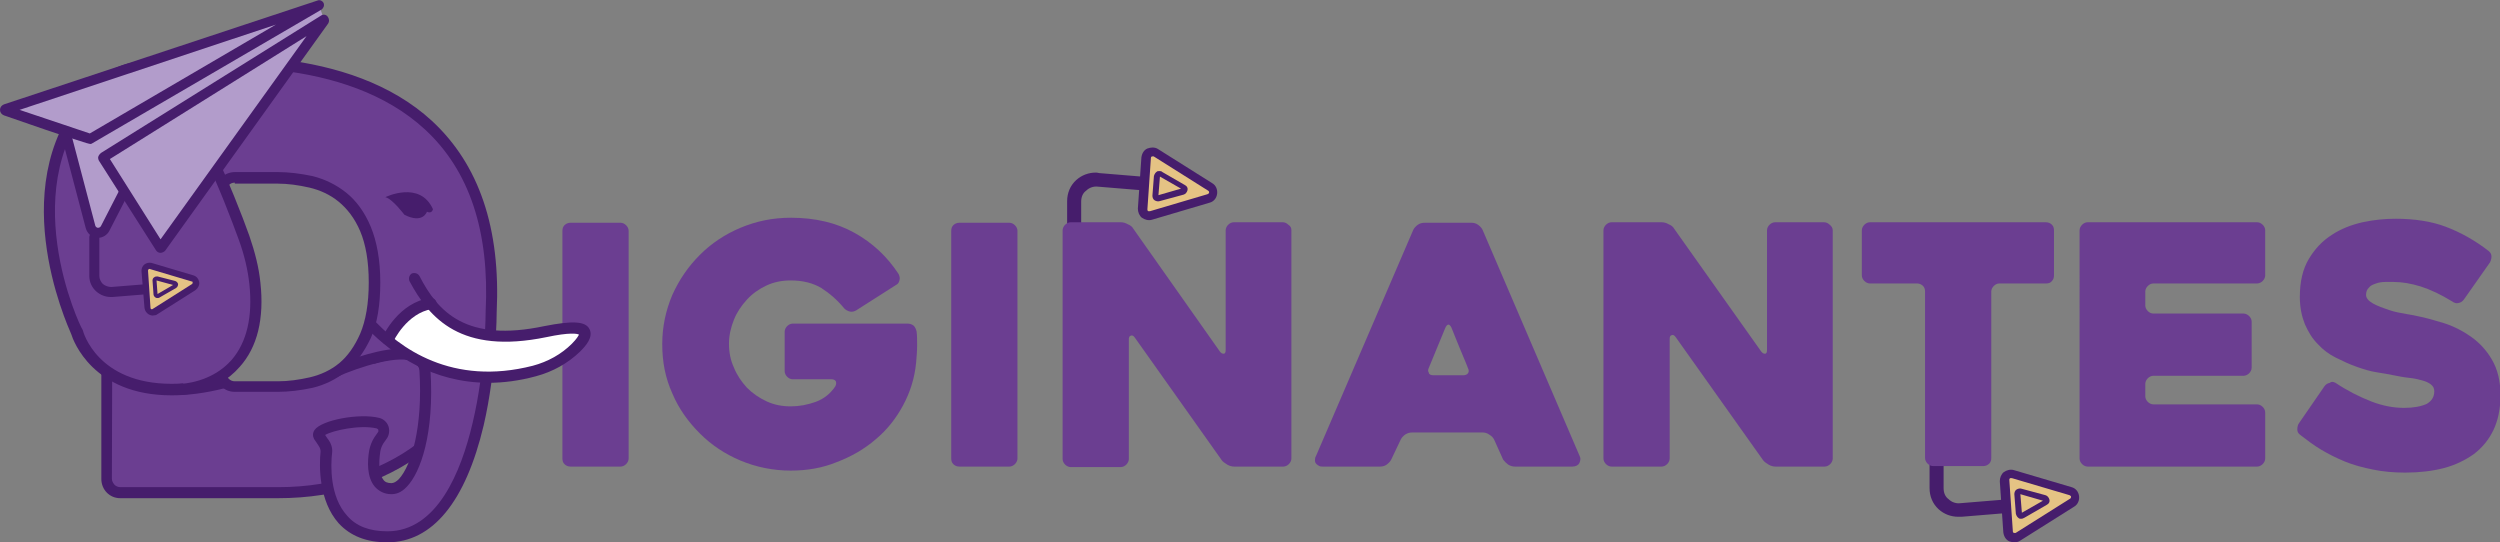<?xml version="1.0" encoding="utf-8"?>
<!-- Generator: Adobe Illustrator 27.3.1, SVG Export Plug-In . SVG Version: 6.00 Build 0)  -->
<svg version="1.1" xmlns="http://www.w3.org/2000/svg" xmlns:xlink="http://www.w3.org/1999/xlink" x="0px" y="0px"
	 viewBox="0 0 498.3 108.1" style="enable-background:new 0 0 498.3 108.1;" xml:space="preserve">
<rect x="0" y="0" width="498.3" height="108.1" fill="#808080" stroke="none"/>
<style type="text/css">
	.st0{display:none;}
	.st1{display:inline;}
	.st2{fill:#663399;}
	.st3{fill:#FFFFFF;}
	.st4{fill:none;stroke:#000000;stroke-linecap:round;stroke-linejoin:round;stroke-miterlimit:10;}
	.st5{fill:#663399;stroke:#411C6B;stroke-width:3;stroke-miterlimit:10;}
	.st6{fill:none;stroke:#411C6B;stroke-width:3;stroke-linecap:round;stroke-linejoin:round;stroke-miterlimit:10;}
	.st7{fill:#FFFFFF;stroke:#411C6B;stroke-width:3;stroke-miterlimit:10;}
	.st8{fill:#411C6B;}
	.st9{fill:#BA9EDB;}
	.st10{fill:#BA9EDB;stroke:#411C6B;stroke-width:3;stroke-linecap:round;stroke-linejoin:round;stroke-miterlimit:10;}
	.st11{fill:#E5C384;stroke:#411C6B;stroke-width:2;stroke-linecap:round;stroke-linejoin:round;stroke-miterlimit:10;}
	.st12{fill:#E5C384;stroke:#411C6B;stroke-width:1.279;stroke-linecap:round;stroke-linejoin:round;stroke-miterlimit:10;}
	.st13{fill:#663399;stroke:#000000;stroke-width:3;stroke-miterlimit:10;}
	.st14{fill:none;stroke:#000000;stroke-width:3;stroke-linecap:round;stroke-linejoin:round;stroke-miterlimit:10;}
	.st15{fill:#FFFFFF;stroke:#000000;stroke-width:3;stroke-miterlimit:10;}
	.st16{fill:#E5C384;}
	.st17{display:inline;fill:#FFFFFF;}
	.st18{display:inline;fill:#411C6B;}
	.st19{display:inline;fill:#663399;}
	.st20{display:inline;fill:none;stroke:#000000;stroke-linecap:round;stroke-linejoin:round;stroke-miterlimit:10;}
	.st21{fill:#1D1D1B;}
	.st22{fill:none;stroke:#000000;stroke-width:0.611;stroke-linecap:round;stroke-linejoin:round;stroke-miterlimit:10;}
	.st23{fill:none;stroke:#000000;stroke-width:1.344;stroke-linecap:round;stroke-linejoin:round;stroke-miterlimit:10;}
	.st24{fill:none;stroke:#000000;stroke-width:0.724;stroke-linecap:round;stroke-linejoin:round;stroke-miterlimit:10;}
	.st25{fill:#6B3E91;}
	.st26{fill:#461D6C;}
	.st27{fill:#B29CCB;}
	.st28{fill:#E5C385;}
	.st29{fill:none;stroke:#000000;stroke-width:1.33;stroke-linecap:round;stroke-linejoin:round;stroke-miterlimit:10;}
</style>
<g id="Calque_1" class="st0">
	<g id="Calque_3" class="st1">
	</g>
	<g id="Calque_4" class="st1">
	</g>
</g>
<g id="Calque_2" class="st0">
</g>
<g id="Charte_graphique">
	<g>
		<g id="logo_de_base_00000144305008779144337030000013800037463105681077_">
			<g>
				<g>
					<g>
						<path class="st16" d="M227.7,41.7l0.7-10.2c0.1-1,1.1-1.5,1.9-1l10.8,6.8c0.9,0.6,0.7,2-0.3,2.3L229.3,43
							C228.5,43.2,227.7,42.6,227.7,41.7z"/>
						<path class="st26" d="M229.7,29.4c-0.3,0-0.7,0.1-1,0.2c-0.7,0.3-1.1,1-1.2,1.8l-0.7,10.2c0,0.7,0.3,1.4,0.8,1.8
							c0.6,0.4,1.3,0.6,2,0.4l11.5-3.4c0.8-0.2,1.4-0.9,1.5-1.8s-0.3-1.7-1-2.1l-10.8-6.8C230.5,29.5,230.1,29.4,229.7,29.4z
							 M229,42.1c-0.1,0-0.2,0-0.2-0.1c-0.1,0-0.1-0.1-0.1-0.3l0,0l0.7-10.2c0-0.2,0.1-0.3,0.2-0.3c0.1,0,0.2-0.1,0.4,0l10.8,6.8
							c0.2,0.1,0.2,0.3,0.2,0.4c0,0.1-0.1,0.2-0.3,0.3l-11.5,3.4C229.1,42.1,229,42.1,229,42.1z"/>
					</g>
					<path class="st26" d="M218.4,34.4c-1.4,0-2.8,0.5-3.9,1.5c-1.2,1.1-1.8,2.6-1.8,4.2v10.5c0,0.7,0.6,1.4,1.4,1.4
						s1.4-0.6,1.4-1.4V40.2c0-0.9,0.3-1.7,1-2.2c0.6-0.6,1.5-0.9,2.3-0.8l8.5,0.7c0.7,0.1,1.4-0.5,1.5-1.2c0.1-0.7-0.5-1.4-1.2-1.5
						l-8.5-0.7C218.7,34.4,218.6,34.4,218.4,34.4z"/>
					<g>
						<path class="st16" d="M230.3,39l0.3-3.9c0-0.4,0.5-0.6,0.8-0.4l4.5,2.6c0.4,0.2,0.3,0.8-0.1,0.9l-4.8,1.3
							C230.6,39.6,230.3,39.3,230.3,39z"/>
						<path class="st26" d="M231.1,34.1c-0.2,0-0.4,0-0.5,0.1c-0.3,0.2-0.5,0.5-0.6,0.9l-0.3,3.9l0,0c0,0.3,0.1,0.7,0.4,0.9
							c0.3,0.2,0.7,0.3,1,0.2l4.8-1.3c0.4-0.1,0.7-0.5,0.8-0.9c0.1-0.4-0.1-0.8-0.5-1l-4.5-2.6C231.5,34.1,231.3,34.1,231.1,34.1z
							 M230.9,38.9l0.3-3.7l4.2,2.4L230.9,38.9z M230.9,39L230.9,39L230.9,39L230.9,39z"/>
					</g>
				</g>
				<g>
					<g>
						<path class="st16" d="M399.6,95.8l0.7,10.2c0.1,1,1.1,1.5,1.9,1l10.8-6.8c0.9-0.6,0.7-2-0.3-2.3l-11.5-3.4
							C400.3,94.2,399.5,94.9,399.6,95.8z"/>
						<path class="st26" d="M401.5,108.1c-0.3,0-0.7-0.1-1-0.2c-0.7-0.3-1.1-1-1.2-1.8l-0.7-10.2c0-0.7,0.3-1.4,0.8-1.8
							c0.6-0.4,1.3-0.6,2-0.4l11.5,3.4c0.8,0.2,1.4,0.9,1.5,1.8c0.1,0.9-0.3,1.7-1,2.1l-10.8,6.8C402.3,108,401.9,108.1,401.5,108.1
							z M400.8,95.3c-0.1,0-0.2,0-0.2,0.1c-0.1,0-0.1,0.1-0.1,0.3l0,0l0.7,10.2c0,0.2,0.1,0.3,0.2,0.3c0.1,0,0.2,0.1,0.4,0l10.8-6.8
							c0.2-0.1,0.2-0.3,0.2-0.4c0-0.1-0.1-0.2-0.3-0.3l-11.5-3.4C400.9,95.3,400.9,95.3,400.8,95.3z"/>
					</g>
					<path class="st26" d="M390.3,103c-1.4,0-2.8-0.5-3.9-1.5c-1.2-1.1-1.8-2.6-1.8-4.2V86.8c0-0.7,0.6-1.4,1.4-1.4
						c0.7,0,1.4,0.6,1.4,1.4v10.5c0,0.9,0.3,1.7,1,2.2c0.6,0.6,1.5,0.9,2.3,0.8l8.5-0.7c0.7-0.1,1.4,0.5,1.5,1.2
						c0.1,0.7-0.5,1.4-1.2,1.5l-8.5,0.7C390.6,103,390.4,103,390.3,103z"/>
					<g>
						<path class="st16" d="M402.1,98.4l0.3,3.9c0,0.4,0.5,0.6,0.8,0.4l4.5-2.6c0.4-0.2,0.3-0.8-0.1-0.9l-4.8-1.3
							C402.5,97.9,402.1,98.1,402.1,98.4z"/>
						<path class="st26" d="M402.9,103.4c-0.2,0-0.4,0-0.5-0.1c-0.3-0.2-0.5-0.5-0.6-0.9l-0.3-3.9l0,0c0-0.3,0.1-0.7,0.4-0.9
							c0.3-0.2,0.7-0.3,1-0.2l4.8,1.3c0.4,0.1,0.7,0.5,0.8,0.9c0.1,0.4-0.1,0.8-0.5,1l-4.5,2.6C403.3,103.3,403.1,103.4,402.9,103.4
							z M402.7,98.5l0.3,3.7l4.2-2.4L402.7,98.5z M402.7,98.4L402.7,98.4L402.7,98.4L402.7,98.4z"/>
					</g>
				</g>
			</g>
			<g>
				<path class="st25" d="M123.7,93h-10c-0.5,0-0.9-0.2-1.2-0.5c-0.3-0.3-0.4-0.7-0.4-1.1V46c0-0.4,0.1-0.8,0.4-1.1
					c0.3-0.3,0.7-0.5,1.2-0.5h10c0.4,0,0.8,0.2,1.1,0.5c0.3,0.3,0.5,0.7,0.5,1.1v45.4c0,0.4-0.2,0.8-0.5,1.1
					C124.5,92.8,124.1,93,123.7,93z"/>
				<path class="st25" d="M157.6,93.8c-3.5,0-6.9-0.7-10-2c-3.1-1.3-5.8-3.1-8.1-5.4c-2.3-2.3-4.2-4.9-5.5-8c-1.4-3.1-2-6.3-2-9.8
					c0-3.5,0.7-6.7,2-9.8c1.4-3.1,3.2-5.7,5.5-8c2.3-2.3,5-4.1,8.1-5.4c3.1-1.3,6.4-2,10-2c4.9,0,9.1,1,12.7,3
					c3.6,2,6.5,4.7,8.8,8.2c0.2,0.4,0.3,0.8,0.2,1.2c-0.1,0.5-0.3,0.8-0.7,1l-8,5.1c-0.4,0.2-0.8,0.3-1.2,0.2
					c-0.4-0.1-0.8-0.3-1.1-0.6c-1.4-1.7-2.9-3-4.6-4.1c-1.7-1-3.7-1.5-6.1-1.5c-1.7,0-3.3,0.3-4.8,1c-1.5,0.7-2.8,1.6-3.9,2.8
					c-1.1,1.2-2,2.5-2.6,4c-0.6,1.5-1,3.1-1,4.8c0,1.7,0.3,3.3,1,4.8c0.6,1.5,1.5,2.8,2.6,4c1.1,1.1,2.4,2,3.9,2.7
					c1.5,0.7,3.1,1,4.8,1c1.7,0,3.3-0.3,5-0.9c1.6-0.6,2.9-1.6,3.9-3.1c0.2-0.4,0.2-0.7,0.1-1c-0.2-0.3-0.5-0.4-0.9-0.4H158
					c-0.4,0-0.8-0.2-1.1-0.5c-0.3-0.3-0.5-0.7-0.5-1.1v-7.9c0-0.4,0.2-0.8,0.5-1.1c0.3-0.3,0.7-0.5,1.1-0.5h22.9
					c0.4,0,0.8,0.1,1.2,0.4c0.3,0.3,0.5,0.7,0.6,1.2c0.1,0.8,0.1,1.7,0.1,2.8c0,1.1-0.1,2.2-0.2,3.4c-0.3,3.1-1.2,5.9-2.6,8.5
					c-1.4,2.6-3.2,4.9-5.5,6.8c-2.2,1.9-4.8,3.4-7.7,4.5C163.9,93.3,160.8,93.8,157.6,93.8z"/>
				<path class="st25" d="M201.2,93h-10c-0.5,0-0.9-0.2-1.2-0.5c-0.3-0.3-0.4-0.7-0.4-1.1V46c0-0.4,0.1-0.8,0.4-1.1
					c0.3-0.3,0.7-0.5,1.2-0.5h10c0.4,0,0.8,0.2,1.1,0.5c0.3,0.3,0.5,0.7,0.5,1.1v45.4c0,0.4-0.2,0.8-0.5,1.1
					C202,92.8,201.6,93,201.2,93z"/>
				<path class="st25" d="M257.4,45.9v45.5c0,0.4-0.2,0.8-0.5,1.1c-0.3,0.3-0.7,0.5-1.1,0.5H246c-0.4,0-0.9-0.1-1.4-0.4
					c-0.5-0.3-0.9-0.6-1.1-0.9l-17.3-24.4c-0.3-0.4-0.5-0.5-0.8-0.4c-0.3,0.1-0.4,0.3-0.4,0.8v23.8c0,0.4-0.2,0.8-0.5,1.1
					c-0.3,0.3-0.7,0.5-1.1,0.5h-10c-0.4,0-0.8-0.2-1.1-0.5c-0.3-0.3-0.5-0.7-0.5-1.1V45.9c0-0.4,0.2-0.8,0.5-1.1
					c0.3-0.3,0.7-0.5,1.1-0.5h10c0.4,0,0.9,0.1,1.4,0.4c0.5,0.2,0.9,0.5,1.1,0.9L243.1,70c0.3,0.4,0.5,0.5,0.8,0.5
					c0.3,0,0.4-0.3,0.4-0.7V45.9c0-0.4,0.2-0.8,0.5-1.1c0.3-0.3,0.7-0.5,1.1-0.5h9.8c0.4,0,0.8,0.2,1.1,0.5
					C257.3,45.1,257.4,45.5,257.4,45.9z"/>
				<path class="st25" d="M281.7,45.8c0.2-0.4,0.5-0.7,0.9-1c0.4-0.3,0.9-0.4,1.4-0.4h9.3c0.4,0,0.9,0.1,1.3,0.4
					c0.4,0.3,0.7,0.6,0.9,1L314.9,91c0.2,0.4,0.1,0.8-0.1,1.3c-0.2,0.4-0.7,0.7-1.4,0.7H302c-0.5,0-0.9-0.1-1.4-0.4
					c-0.4-0.3-0.7-0.6-1-1l-1.8-4c-0.2-0.4-0.5-0.7-1-1c-0.4-0.3-0.9-0.4-1.3-0.4h-14c-0.5,0-0.9,0.1-1.4,0.4
					c-0.4,0.3-0.7,0.6-0.9,1l-1.9,4c-0.2,0.4-0.5,0.7-0.9,1c-0.4,0.3-0.9,0.4-1.3,0.4h-11.4c-0.2,0-0.5,0-0.7-0.1
					c-0.2-0.1-0.4-0.2-0.6-0.4c-0.2-0.2-0.3-0.4-0.3-0.7c0-0.3,0-0.6,0.2-0.9L281.7,45.8z M285.7,74.8h5.9c0.4,0,0.8-0.1,1-0.4
					c0.2-0.3,0.2-0.6,0-1c-0.4-1.1-1-2.4-1.6-3.9c-0.6-1.5-1.2-2.9-1.7-4.2c-0.2-0.4-0.4-0.6-0.6-0.6c-0.2,0-0.4,0.2-0.6,0.6l-3.3,8
					c-0.2,0.4-0.2,0.7,0,1C284.8,74.6,285.2,74.8,285.7,74.8z"/>
				<path class="st25" d="M365.3,45.9v45.5c0,0.4-0.2,0.8-0.5,1.1c-0.3,0.3-0.7,0.5-1.1,0.5h-9.8c-0.4,0-0.9-0.1-1.4-0.4
					c-0.5-0.3-0.9-0.6-1.1-0.9L334,67.2c-0.3-0.4-0.5-0.5-0.8-0.4c-0.3,0.1-0.4,0.3-0.4,0.8v23.8c0,0.4-0.2,0.8-0.5,1.1
					c-0.3,0.3-0.7,0.5-1.1,0.5h-10c-0.4,0-0.8-0.2-1.1-0.5c-0.3-0.3-0.5-0.7-0.5-1.1V45.9c0-0.4,0.2-0.8,0.5-1.1
					c0.3-0.3,0.7-0.5,1.1-0.5h10c0.4,0,0.9,0.1,1.4,0.4c0.5,0.2,0.9,0.5,1.1,0.9L351,70c0.3,0.4,0.5,0.5,0.8,0.5
					c0.3,0,0.4-0.3,0.4-0.7V45.9c0-0.4,0.2-0.8,0.5-1.1c0.3-0.3,0.7-0.5,1.1-0.5h9.8c0.4,0,0.8,0.2,1.1,0.5
					C365.1,45.1,365.3,45.5,365.3,45.9z"/>
				<path class="st25" d="M407.8,56.5h-9.3c-0.4,0-0.8,0.2-1.1,0.5c-0.3,0.3-0.5,0.7-0.5,1.1v33.2c0,0.4-0.1,0.8-0.4,1.1
					c-0.3,0.3-0.7,0.5-1.2,0.5h-10c-0.4,0-0.8-0.2-1.1-0.5c-0.3-0.3-0.5-0.7-0.5-1.1V58.1c0-0.4-0.1-0.8-0.4-1.1
					c-0.3-0.3-0.7-0.5-1.2-0.5h-9.4c-0.4,0-0.8-0.2-1.1-0.5c-0.3-0.3-0.5-0.7-0.5-1.1v-9c0-0.4,0.2-0.8,0.5-1.1
					c0.3-0.3,0.7-0.5,1.1-0.5h35.1c0.5,0,0.9,0.2,1.2,0.5c0.3,0.3,0.4,0.7,0.4,1.1v9c0,0.4-0.1,0.8-0.4,1.1
					C408.7,56.4,408.3,56.5,407.8,56.5z"/>
				<path class="st25" d="M427.6,58.1v2.8c0,0.4,0.2,0.8,0.5,1.1c0.3,0.3,0.7,0.5,1.1,0.5h18c0.4,0,0.8,0.2,1.1,0.5
					c0.3,0.3,0.5,0.7,0.5,1.1v9.2c0,0.4-0.2,0.8-0.5,1.1c-0.3,0.3-0.7,0.5-1.1,0.5h-18c-0.4,0-0.8,0.2-1.1,0.5
					c-0.3,0.3-0.5,0.7-0.5,1.1V79c0,0.4,0.2,0.8,0.5,1.1c0.3,0.3,0.7,0.5,1.1,0.5h20.7c0.4,0,0.8,0.2,1.1,0.5
					c0.3,0.3,0.5,0.7,0.5,1.1v9.2c0,0.4-0.2,0.8-0.5,1.1c-0.3,0.3-0.7,0.5-1.1,0.5h-33.8c-0.4,0-0.8-0.2-1.1-0.5
					c-0.3-0.3-0.5-0.7-0.5-1.1V45.9c0-0.4,0.2-0.8,0.5-1.1c0.3-0.3,0.7-0.5,1.1-0.5h33.8c0.4,0,0.8,0.2,1.1,0.5
					c0.3,0.3,0.5,0.7,0.5,1.1v9c0,0.4-0.2,0.8-0.5,1.1c-0.3,0.3-0.7,0.5-1.1,0.5h-20.7c-0.4,0-0.8,0.2-1.1,0.5
					C427.8,57.3,427.6,57.7,427.6,58.1z"/>
				<path class="st25" d="M465.5,76.3c2.4,1.6,4.8,2.8,7.1,3.7c2.3,0.9,4.5,1.3,6.6,1.3c1.9,0,3.4-0.3,4.5-0.8
					c1-0.6,1.5-1.4,1.5-2.5c0-0.6-0.2-1-0.7-1.4c-0.4-0.3-1-0.6-1.8-0.8c-0.7-0.2-1.6-0.4-2.6-0.5c-1-0.1-2-0.3-3-0.5
					c-1-0.2-2.1-0.4-3.4-0.6c-1.3-0.2-2.6-0.6-4-1.1c-1.4-0.5-2.7-1.1-4.1-1.8c-1.4-0.7-2.6-1.6-3.6-2.7c-1.1-1.1-1.9-2.4-2.6-4
					c-0.6-1.5-1-3.3-1-5.4c0-3.1,0.6-5.6,1.8-7.6c1.2-2,2.7-3.6,4.6-4.8c1.8-1.2,3.9-2,6.1-2.5c2.3-0.5,4.5-0.7,6.6-0.7
					c3.7,0,7.1,0.5,10,1.6c2.9,1.1,5.8,2.7,8.5,4.8c0.4,0.3,0.6,0.7,0.6,1.1c0,0.4-0.1,0.8-0.3,1.2l-5.2,7.4
					c-0.3,0.4-0.6,0.6-1.1,0.7c-0.4,0.1-0.8,0-1.2-0.3c-2.3-1.4-4.4-2.4-6.3-3c-2-0.6-3.7-0.9-5.4-0.9c-0.5,0-1.1,0-1.7,0
					c-0.6,0-1.3,0.1-1.8,0.3c-0.6,0.2-1.1,0.4-1.4,0.8c-0.4,0.4-0.6,0.8-0.6,1.5c0,0.6,0.5,1.2,1.4,1.7c0.9,0.5,2,0.9,3.2,1.3
					c1.2,0.4,2.3,0.6,3.5,0.8c1.1,0.2,1.8,0.3,2.1,0.4c1.6,0.3,3.3,0.8,5.3,1.4c1.9,0.6,3.7,1.5,5.4,2.7c1.7,1.2,3.1,2.7,4.2,4.6
					c1.1,1.9,1.7,4.2,1.7,7.1c0,2.7-0.5,5-1.4,6.9c-0.9,1.9-2.2,3.5-3.9,4.8c-1.7,1.2-3.7,2.2-6,2.8c-2.3,0.6-4.9,0.9-7.7,0.9
					c-2.3,0-4.5-0.2-6.4-0.6c-2-0.4-3.9-0.9-5.6-1.6c-1.7-0.7-3.3-1.5-4.8-2.4c-1.5-0.9-2.8-1.9-4.1-2.9c-0.4-0.3-0.6-0.6-0.6-1.1
					c0-0.5,0.1-0.9,0.3-1.2l5.1-7.4c0.3-0.4,0.6-0.6,1.1-0.7C464.7,76,465.1,76.1,465.5,76.3z"/>
			</g>
		</g>
		<g>
			<g>
				<g>
					<g>
						<path class="st25" d="M84.7,73.8c0,0-0.7-5.5-10.5-2.3l-3.7-0.7c-0.7,0.9-1.4,1.7-2.2,2.3c-1.8,1.5-3.9,2.5-6.2,3.1
							c-2.3,0.5-4.5,0.8-6.7,0.8h-8.6c-0.8,0-1.4-0.3-2-0.8c-0.5-0.5-0.8-1.2-0.8-2v-8.2l-22.7-4l-0.1,33.4c0,0.8,0.3,1.4,0.8,2
							c0.5,0.5,1.2,0.8,2,0.8h31.5c6,0,11.5-0.9,16.4-2.7c5-1.8,9.8-4.3,13.7-7.8L84.7,73.8z"/>
						<path class="st26" d="M55.4,99.3H24c-1.1,0-2-0.4-2.7-1.1c-0.7-0.7-1.1-1.7-1.1-2.7L20.2,62l2.2,0l-0.1,33.4
							c0,0.5,0.2,0.8,0.5,1.2c0.3,0.3,0.7,0.5,1.2,0.5h31.5c5.8,0,11.2-0.9,16.1-2.6c5.1-1.8,9.6-4.3,12.9-7.2l-0.8-13.4
							c0-0.2-0.3-1.1-1.3-1.7c-1.1-0.7-3.3-1.2-7.8,0.3l-0.7-2.1c4.3-1.4,7.5-1.4,9.7,0c1.6,1,2.1,2.5,2.2,3.3l0.8,14.6l-0.4,0.4
							c-3.6,3.2-8.5,6-14.1,8C67.2,98.4,61.5,99.3,55.4,99.3z"/>
					</g>
				</g>
				<g>
					<path class="st25" d="M27.1,13.5c-2.1,0.3-4,1.1-5.7,2.4c-0.7,0.6-1.5,1.2-2.2,1.9c-18.6,18.5-4,48.4-4,48.4s4.2,16.4,29.6,10
						c-0.5-0.5-0.8-1.2-0.8-2V38.1c0-0.8,0.3-1.4,0.8-2c0.5-0.5,1.2-0.8,2-0.8h8.6c2.2,0,4.4,0.3,6.6,0.8c2.3,0.5,4.3,1.6,6.2,3.1
						c1.9,1.5,3.4,3.6,4.6,6.3c1.2,2.7,1.8,6.3,1.8,10.7s-0.6,7.9-1.8,10.7c-1.2,2.7-2.7,4.8-4.6,6.3c-0.3,0.2-0.5,0.4-0.8,0.6
						c3.7-1.5,16.8-6.5,17.2,0c0.9,14.8-3.2,23.7-6.7,23.6c-4-0.1-3.7-5.2-3.3-7.5c0.1-0.7,0.4-1.4,0.8-2l0.7-1
						c0.6-0.9,0.2-2.2-0.9-2.5c-4.3-1.1-12.7,1-11.8,2.5c0.4,0.7,0.8,1.2,1,1.5c0.4,0.5,0.5,1.2,0.5,1.8
						c-0.4,3.8-0.6,16.8,12.2,16.8C97.8,107,97.8,62,97.8,62C100.9,5,41.1,11.6,27.1,13.5z"/>
					<path class="st26" d="M86.1,24.1C69.8,9.1,42,10.3,26.9,12.4c-2.3,0.3-4.4,1.2-6.2,2.6c-0.9,0.7-1.7,1.4-2.3,2
						C0,35.4,13.4,64.7,14.2,66.6c0.4,1.3,4.3,12.2,20,12.2c3.1,0,6.7-0.4,10.9-1.5c0.4-0.1,0.8-0.2,1.3-0.3
						c-0.6-0.1-1.1-0.3-1.5-0.8c-0.3-0.3-0.5-0.6-0.6-1c-3.9,0.9-7.2,1.3-10.1,1.3c-14.7,0-17.6-10.2-17.7-10.7l-0.1-0.2
						C16.1,65.4,2.2,36.3,20,18.6v0c0.6-0.6,1.3-1.2,2.1-1.8c1.5-1.2,3.3-1.9,5.2-2.2c14.7-2,41.7-3.3,57.4,11.2
						c8.9,8.2,12.9,20.4,12.1,36.3c0,0.1,0,11.3-2.6,22.2c-2.3,9.8-7.1,21.6-17,21.6c0,0,0,0,0,0c-3.5,0-6.2-1-8-3.1
						c-3.5-3.8-3.3-10.1-3-12.6c0.1-0.9-0.2-1.8-0.7-2.5c-0.2-0.2-0.4-0.6-0.7-1c1.5-0.9,7-2.1,10.3-1.3c0.2,0.1,0.3,0.2,0.3,0.3
						c0,0.1,0.1,0.3-0.1,0.5l-0.7,1c-0.5,0.8-0.8,1.6-1,2.5c-0.4,2.3-0.5,5.4,1.1,7.3c0.8,0.9,1.9,1.5,3.3,1.5
						c0.8,0,1.9-0.2,3.1-1.5c2.7-2.8,5.5-10.5,4.7-23.2c-0.1-1.5-0.8-2.7-2-3.5c-3.2-1.9-9.8-0.1-14,1.4c-0.5,0.5-1,1-1.5,1.5
						c-1,0.8-2.1,1.5-3.3,2c0.9,0,1.4,0.1,1.4,0.1l0.3,0l0.3-0.1c4.6-2.1,12.9-4.7,15.7-3c0.6,0.4,0.9,0.9,0.9,1.7
						c0.7,11.2-1.6,18.9-4.1,21.6c-0.5,0.5-1,0.8-1.5,0.8c0,0,0,0,0,0c-0.7,0-1.3-0.2-1.6-0.7c-0.8-1-1-3-0.6-5.6
						c0.1-0.6,0.3-1.1,0.6-1.6l0.7-1c0.5-0.7,0.6-1.7,0.3-2.5c-0.3-0.8-1-1.4-1.8-1.6c-3.9-1-11.5,0.4-12.9,2.4
						c-0.4,0.6-0.4,1.2-0.1,1.8c0.5,0.7,0.8,1.2,1,1.5c0.2,0.3,0.3,0.7,0.3,1c-0.3,2.8-0.4,9.8,3.6,14.3c2.3,2.5,5.5,3.8,9.7,3.8
						c0,0,0,0,0,0c9,0,15.6-8.1,19.2-23.3c2.6-11.2,2.6-22.6,2.6-22.6C99.8,45.5,95.5,32.8,86.1,24.1z"/>
				</g>
				<path class="st3" d="M85.8,60.5c0,0-5.4,1.1-8.6,7.2c0,0,15.9,13.6,34.7,3.9c0,0,11.6-7.9-1.8-5.7C96.7,68.1,91,66.7,85.8,60.5z
					"/>
				<path class="st26" d="M117.5,65.6c-0.8-1.6-3.4-1.7-9-0.6C92.9,68.3,87.3,62.2,83.6,55c-0.3-0.5-0.9-0.7-1.5-0.5
					c-0.5,0.3-0.7,0.9-0.5,1.5c4,7.5,10.3,14.7,27.3,11.2c4.7-1,6.2-0.7,6.5-0.5c-0.1,0.2-0.4,0.8-1.4,1.8c-2.1,2.1-4.8,3.6-7.8,4.4
					C90.2,77,79.6,69.5,74,63.2c-0.2,0.8-0.4,1.6-0.7,2.4c5,5.1,13,10.7,24.1,10.7c2.9,0,6.1-0.4,9.4-1.3c3.4-0.9,6.4-2.6,8.8-4.9
					C116.8,68.9,118.3,67.2,117.5,65.6z"/>
				<path class="st26" d="M77.3,68.7c-0.2,0-0.3,0-0.5-0.1c-0.6-0.3-0.8-0.9-0.5-1.5c0.1-0.3,3.2-6.8,9.4-7.7
					c0.6-0.1,1.2,0.3,1.3,0.9c0.1,0.6-0.3,1.2-0.9,1.3c-5,0.8-7.7,6.4-7.7,6.5C78.1,68.5,77.7,68.7,77.3,68.7z"/>
				<g>
					<g>
						<path class="st26" d="M55.4,78.1h-8.6c-1.1,0-2-0.4-2.7-1.1c-0.7-0.7-1.1-1.7-1.1-2.7V38.1c0-1.1,0.4-2,1.1-2.7
							c0.7-0.7,1.7-1.1,2.7-1.1h8.6c2.2,0,4.5,0.3,6.9,0.8c2.4,0.6,4.7,1.7,6.7,3.3c2,1.6,3.7,3.9,4.9,6.8c1.2,2.9,1.9,6.6,1.9,11.1
							c0,4.5-0.6,8.2-1.9,11.1C72.6,70.1,71,72.4,69,74c-2,1.6-4.2,2.7-6.7,3.3C60,77.8,57.6,78.1,55.4,78.1z M46.8,36.4
							c-0.5,0-0.9,0.2-1.2,0.5c-0.3,0.3-0.5,0.7-0.5,1.2v36.2c0,0.5,0.2,0.9,0.5,1.2c0.3,0.3,0.7,0.5,1.2,0.5h8.6
							c2.1,0,4.2-0.3,6.4-0.8c2.1-0.5,4.1-1.4,5.8-2.8c1.7-1.4,3.1-3.4,4.2-5.9c1.1-2.6,1.7-6,1.7-10.2c0-4.2-0.6-7.6-1.7-10.2
							c-1.1-2.6-2.6-4.5-4.3-5.9c-1.7-1.4-3.7-2.3-5.8-2.8c-2.2-0.5-4.3-0.8-6.4-0.8H46.8z"/>
					</g>
				</g>
				<path class="st25" d="M36.6,77.6c0,0,11.4-0.6,13.6-11.5c1.8-9.3-1.6-20.2-4.3-26.8s-12.3-5.4-12.3-5.4L36.6,77.6z"/>
				<path class="st26" d="M36.1,78.7c-0.6,0-1.1-0.5-1.1-1.1c0-0.6,0.5-1.1,1.1-1.1c0.1,0,6.1-0.2,10.1-4.8c3-3.5,4.2-8.6,3.5-15.1
					c-0.3-2.8-1-5.8-2.1-8.8c-1.5-4.1-3.9-10.5-7.3-17.6c-0.3-0.5,0-1.2,0.5-1.5c0.5-0.3,1.2,0,1.5,0.5c3.4,7.2,5.9,13.6,7.4,17.8
					c1.1,3.2,1.9,6.3,2.2,9.3c0.8,7.2-0.6,12.9-4.1,16.8C43.1,78.5,36.4,78.7,36.1,78.7C36.1,78.7,36.1,78.7,36.1,78.7z"/>
				<path class="st26" d="M76.8,39.3c0,0,6.9-3.4,9.5,2.4c0,0-0.2,1-1.2,0.5c0,0-0.8,2.5-4.5,0.6C80.6,42.8,78.2,39.6,76.8,39.3z"/>
			</g>
			<g>
				<polygon class="st27" points="63.6,1 64.6,4 22,39.1 12.6,25.9 				"/>
				<g>
					<path class="st27" d="M24.6,38.3l-3.7,7.2c-0.7,1.3-2.5,1.1-2.9-0.3l-4.9-18.6"/>
					<path class="st26" d="M19.6,47.4c-0.1,0-0.2,0-0.3,0c-1.1-0.1-1.9-0.9-2.2-1.9l-4.9-18.6c-0.1-0.5,0.2-1.1,0.7-1.2
						c0.5-0.1,1.1,0.2,1.2,0.7L19,45c0.1,0.3,0.4,0.4,0.5,0.4c0.1,0,0.4,0,0.6-0.3l3.7-7.2c0.2-0.5,0.8-0.7,1.3-0.4
						c0.5,0.2,0.7,0.8,0.4,1.3L21.8,46C21.4,46.8,20.5,47.4,19.6,47.4z"/>
				</g>
				<g>
					<path class="st27" d="M20.6,31.5l11.3,17.9c0,0,0.1,0.1,0.1,0L64.6,4c0.1-0.1,0-0.2-0.1-0.1L20.6,31.4
						C20.6,31.4,20.6,31.4,20.6,31.5z"/>
					<path class="st26" d="M32,50.4C32,50.4,32,50.4,32,50.4c-0.4,0-0.7-0.2-0.9-0.5L19.7,32c0,0,0,0,0,0c-0.1-0.2-0.2-0.6-0.1-0.8
						c0.1-0.3,0.3-0.5,0.5-0.7L64,3.1c0.4-0.3,1-0.2,1.3,0.2c0.3,0.4,0.4,0.9,0.1,1.4L32.9,50C32.7,50.2,32.3,50.4,32,50.4z
						 M31.3,48.8C31.3,48.8,31.3,48.8,31.3,48.8L31.3,48.8z M21.9,31.7l10.1,16L61.1,7.2L21.9,31.7z M21.4,31L21.4,31
						C21.4,31,21.4,31,21.4,31L21.4,31z"/>
				</g>
				<g>
					<path class="st27" d="M18,27.7c0,0-16.9-5.6-16.9-5.6c-0.1,0-0.1-0.2,0-0.2L63.6,1c0,0,0,0,0,0L18,27.7z"/>
					<path class="st26" d="M18.1,28.7c-0.3,0-1-0.2-3.1-0.9c-1.6-0.5-3.7-1.2-5.8-1.9L0.8,23C0.3,22.8,0,22.4,0,21.9
						c0-0.5,0.3-0.9,0.8-1.1L63.3,0.1c0.5-0.2,1,0.1,1.2,0.5c0.2,0.5,0,1-0.4,1.3L18.5,28.5c0,0,0,0,0,0
						C18.3,28.6,18.2,28.7,18.1,28.7z M18,27.7L18,27.7L18,27.7z M3.9,21.9c5.6,1.9,12.3,4.1,14,4.7L55,4.9L3.9,21.9z"/>
				</g>
				<g>
					<g>
						<path class="st28" d="M28.9,53.9l0.5,7.5c0,0.7,0.8,1.1,1.4,0.7l7.9-5c0.7-0.4,0.5-1.4-0.2-1.7L30.1,53
							C29.5,52.8,28.9,53.3,28.9,53.9z"/>
						<path class="st26" d="M30.4,62.9c-0.2,0-0.5-0.1-0.7-0.2c-0.5-0.3-0.8-0.7-0.9-1.3L28.2,54c0-0.5,0.2-1,0.6-1.3
							c0.4-0.3,0.9-0.4,1.4-0.3l8.4,2.5c0.6,0.2,1,0.7,1.1,1.3c0.1,0.6-0.2,1.2-0.7,1.6l-7.9,5C30.9,62.8,30.6,62.9,30.4,62.9z
							 M29.8,53.6c-0.1,0-0.1,0-0.2,0.1c0,0-0.1,0.1-0.1,0.2l0,0l0.5,7.5c0,0.1,0.1,0.2,0.1,0.2c0.1,0,0.2,0.1,0.3,0l7.9-5
							c0.1-0.1,0.1-0.2,0.1-0.3c0-0.1,0-0.2-0.2-0.2L29.8,53.6C29.9,53.6,29.9,53.6,29.8,53.6z"/>
					</g>
					<path class="st26" d="M22.1,59.2c-1.1,0-2.1-0.4-2.9-1.1c-0.9-0.8-1.4-1.9-1.4-3.1v-7.7c0-0.5,0.4-1,1-1c0.5,0,1,0.4,1,1V55
						c0,0.6,0.3,1.2,0.7,1.6c0.5,0.4,1.1,0.6,1.7,0.6l6.2-0.5c0.5,0,1,0.4,1.1,0.9c0,0.5-0.4,1-0.9,1.1l-6.2,0.5
						C22.3,59.2,22.2,59.2,22.1,59.2z"/>
					<g>
						<path class="st28" d="M30.8,55.9l0.2,2.8c0,0.3,0.3,0.4,0.6,0.3l3.3-1.9c0.3-0.2,0.2-0.6-0.1-0.6l-3.5-0.9
							C31,55.4,30.8,55.6,30.8,55.9z"/>
						<path class="st26" d="M31.4,59.4c-0.1,0-0.3,0-0.4-0.1c-0.2-0.1-0.4-0.4-0.4-0.6l-0.2-2.8l0,0c0-0.2,0.1-0.5,0.3-0.6
							c0.2-0.2,0.5-0.2,0.7-0.2l3.5,0.9c0.3,0.1,0.5,0.3,0.6,0.6c0,0.3-0.1,0.6-0.4,0.8l-3.3,1.9C31.7,59.4,31.5,59.4,31.4,59.4z
							 M31.2,55.9l0.2,2.7l3.1-1.8L31.2,55.9z M31.2,55.8L31.2,55.8L31.2,55.8L31.2,55.8z"/>
					</g>
				</g>
			</g>
		</g>
	</g>
</g>
</svg>
